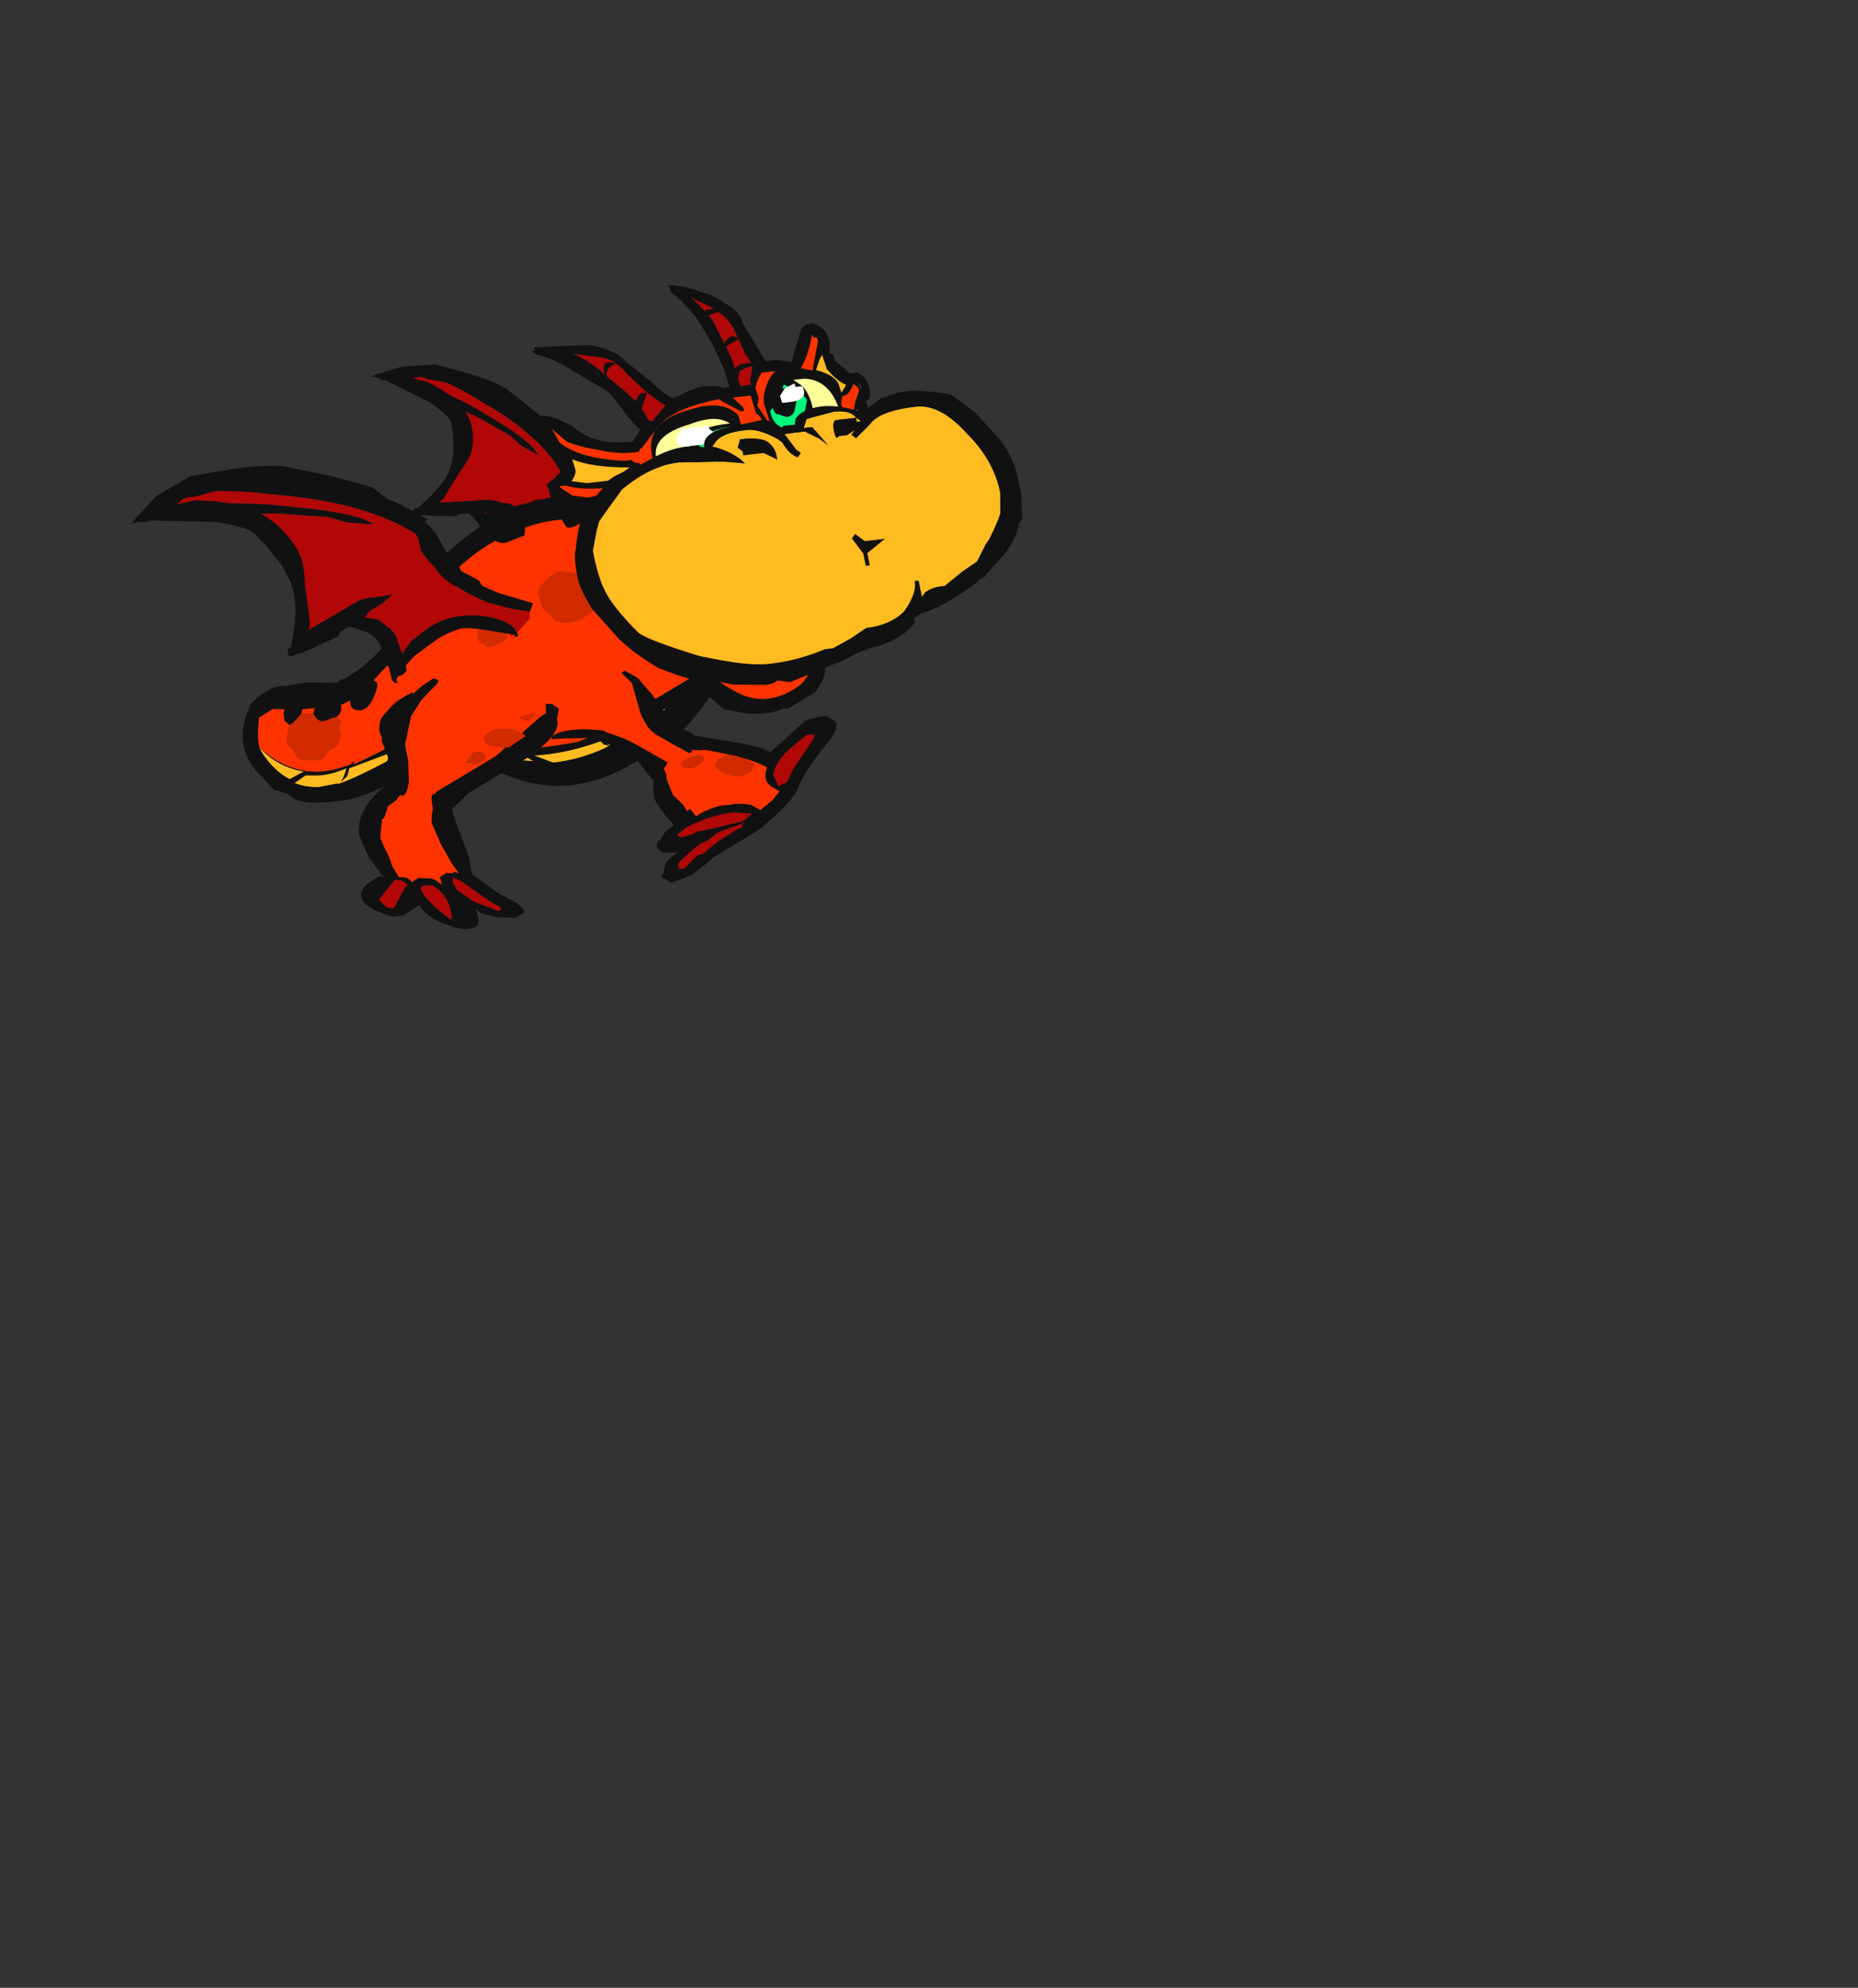 <?xml version="1.0" encoding="UTF-8" standalone="no"?>
<svg xmlns:ffdec="https://www.free-decompiler.com/flash" xmlns:xlink="http://www.w3.org/1999/xlink" ffdec:objectType="frame" height="195.15px" width="182.4px" xmlns="http://www.w3.org/2000/svg">
  <rect width="100%" height="100%" fill="#333333" stroke="none"/>
  <g transform="matrix(1.0, 0.0, 0.0, 1.0, 74.3, 68.7)">
    <use ffdec:characterId="910" ffdec:characterName="a_DragonTail6" height="26.95" transform="matrix(0.291, -1.083, 0.835, 0.012, -52.315, 9.975)" width="19.6" xlink:href="#sprite0"/>
    <use ffdec:characterId="908" ffdec:characterName="a_DragonLegL3" height="22.05" transform="matrix(0.943, -0.568, 0.488, 0.598, -15.254, -7.769)" width="16.45" xlink:href="#sprite1"/>
    <use ffdec:characterId="906" ffdec:characterName="a_DragonWing5" height="36.4" transform="matrix(0.856, -0.049, -0.085, 0.592, -37.807, -32.544)" width="30.45" xlink:href="#sprite2"/>
    <use ffdec:characterId="904" ffdec:characterName="a_DragonBody3" height="25.55" transform="matrix(0.938, -0.61, 0.618, 0.95, -39.758, -9.85)" width="27.65" xlink:href="#sprite3"/>
    <use ffdec:characterId="902" ffdec:characterName="a_DragonNeck" height="15.4" transform="matrix(0.561, -0.405, 0.76, 1.146, -15.181, -14.054)" width="38.15" xlink:href="#sprite4"/>
    <use ffdec:characterId="922" ffdec:characterName="a_DragonHead2" height="27.3" transform="matrix(0.994, -0.112, 0.304, 0.985, -26.047, -38.768)" width="33.6" xlink:href="#sprite5"/>
    <use ffdec:characterId="920" ffdec:characterName="a_DragonMouth" height="23.45" transform="matrix(1.138, -0.129, 0.234, 1.136, -20.546, -26.294)" width="38.85" xlink:href="#sprite6"/>
    <use ffdec:characterId="900" ffdec:characterName="a_DragonLegR3" height="30.8" transform="matrix(0.86, -0.703, 0.63, 0.353, -26.466, 7.827)" width="21.0" xlink:href="#sprite7"/>
    <use ffdec:characterId="898" ffdec:characterName="a_DragonLegR4" height="22.4" transform="matrix(0.589, -0.399, 1.218, 0.47, -55.251, 13.811)" width="43.05" xlink:href="#sprite8"/>
    <use ffdec:characterId="906" ffdec:characterName="a_DragonWing5" height="36.4" transform="matrix(0.863, -0.506, 0.405, 0.711, -62, -18.214)" width="30.45" xlink:href="#sprite2"/>
  </g>
  <defs>
    <g id="sprite0" transform="matrix(1.0, 0.0, 0.0, 1.0, 9.45, 12.6)">
      <use ffdec:characterId="909" height="3.85" transform="matrix(7.0, 0.0, 0.0, 7.0, -9.45, -12.6)" width="2.8" xlink:href="#shape0"/>
    </g>
    <g id="shape0" transform="matrix(1.0, 0.0, 0.0, 1.0, 1.35, 1.8)">
      <path d="M0.15 1.8 L-0.55 1.4 -1.0 0.8 -1.3 -0.3 Q-1.3 -1.15 -0.55 -1.7 L-0.1 -1.6 0.1 -0.4 Q0.35 0.3 1.3 0.7 L1.3 0.75 1.15 0.75 Q0.7 0.6 0.35 0.25 -0.05 -0.05 -0.1 -0.35 L-0.15 -0.95 -0.15 -1.4 -0.3 -1.65 -0.65 -1.45 Q-0.95 -0.9 -0.95 -0.4 -0.95 -0.15 -0.85 0.15 L-0.8 0.2 -0.85 0.2 Q-0.75 0.45 -0.6 0.75 -0.15 1.45 0.65 1.85 L0.65 1.9 0.5 1.9 Q0.35 1.85 0.15 1.7 L-0.2 1.35 -0.25 1.4 -0.3 1.4 Q-0.15 1.55 0.0 1.65 L0.1 1.7 0.25 1.8 0.15 1.8 M-0.65 -1.45 L-0.7 -1.4 Q-0.95 -1.1 -1.05 -0.8 L-0.95 -0.6 Q-0.9 -1.05 -0.65 -1.45 M-1.1 0.0 L-1.1 0.05 Q-1.05 0.1 -0.9 0.1 -1.0 -0.15 -1.0 -0.4 L-1.0 -0.55 -1.1 -0.7 Q-1.15 -0.5 -1.15 -0.3 L-1.1 0.0 M-0.7 0.8 L-0.8 0.8 -0.7 0.95 -0.7 1.0 -0.65 1.1 -0.45 1.3 -0.3 1.3 -0.25 1.35 -0.25 1.3 -0.5 1.0 -0.65 0.8 -0.7 0.8 M-0.7 0.75 L-0.9 0.15 -1.0 0.15 -1.1 0.05 Q-1.0 0.35 -0.8 0.75 L-0.7 0.75" fill="#111111" fill-rule="evenodd" stroke="none"/>
      <path d="M0.65 1.9 L0.65 1.85 Q-0.15 1.45 -0.6 0.75 -0.75 0.45 -0.85 0.2 L-0.8 0.2 -0.85 0.15 Q-0.95 -0.15 -0.95 -0.4 -0.95 -0.9 -0.65 -1.45 L-0.3 -1.65 -0.15 -1.4 -0.15 -0.95 -0.1 -0.35 Q-0.05 -0.05 0.35 0.25 0.7 0.6 1.15 0.75 L1.3 0.75 1.35 0.8 1.35 1.05 Q1.35 1.7 0.8 1.85 L0.75 1.85 0.7 1.9 0.65 1.9 M0.5 0.8 L0.2 0.85 0.3 1.05 Q0.35 1.15 0.5 1.15 0.7 1.15 0.7 1.05 0.7 0.9 0.5 0.8 M-0.6 -1.0 L-0.65 -0.9 -0.7 -0.85 Q-0.8 -0.75 -0.8 -0.65 L-0.8 -0.45 Q-0.8 -0.3 -0.7 -0.3 L-0.6 -0.15 -0.45 -0.15 -0.4 -0.2 -0.3 -0.2 Q-0.2 -0.3 -0.2 -0.75 L-0.2 -0.9 Q-0.2 -1.0 -0.3 -1.05 -0.5 -1.05 -0.6 -1.0 M-0.1 0.55 L-0.2 0.55 Q-0.25 0.6 -0.25 0.65 L-0.1 0.8 0.0 0.75 0.0 0.7 Q0.0 0.6 -0.05 0.6 L-0.1 0.55" fill="#ff3300" fill-rule="evenodd" stroke="none"/>
      <path d="M0.15 1.8 L0.25 1.8 0.1 1.7 0.0 1.65 Q-0.15 1.55 -0.3 1.4 L-0.25 1.4 -0.2 1.35 0.15 1.7 Q0.35 1.85 0.5 1.9 L0.15 1.8 M-0.65 -1.45 Q-0.9 -1.05 -0.95 -0.6 L-1.05 -0.8 Q-0.95 -1.1 -0.7 -1.4 L-0.65 -1.45 M-0.7 0.75 L-0.8 0.75 Q-1.0 0.35 -1.1 0.05 L-1.0 0.15 -0.9 0.15 -0.7 0.75 M-0.7 0.8 L-0.65 0.8 -0.5 1.0 -0.25 1.3 -0.25 1.35 -0.3 1.3 -0.45 1.3 -0.65 1.1 -0.7 1.0 -0.7 0.95 -0.8 0.8 -0.7 0.8 M-1.1 0.0 L-1.15 -0.3 Q-1.15 -0.5 -1.1 -0.7 L-1.0 -0.55 -1.0 -0.4 Q-1.0 -0.15 -0.9 0.1 -1.05 0.1 -1.1 0.05 L-1.1 0.0" fill="#febc21" fill-rule="evenodd" stroke="none"/>
      <path d="M0.5 0.8 Q0.7 0.9 0.7 1.05 0.7 1.15 0.5 1.15 0.35 1.15 0.3 1.05 L0.2 0.85 0.5 0.8 M-0.6 -1.0 Q-0.5 -1.05 -0.3 -1.05 -0.2 -1.0 -0.2 -0.9 L-0.2 -0.75 Q-0.2 -0.3 -0.3 -0.2 L-0.4 -0.2 -0.45 -0.15 -0.6 -0.15 -0.7 -0.3 Q-0.8 -0.3 -0.8 -0.45 L-0.8 -0.65 Q-0.8 -0.75 -0.7 -0.85 L-0.65 -0.9 -0.6 -1.0 M-0.1 0.55 L-0.05 0.6 Q0.0 0.6 0.0 0.7 L0.0 0.75 -0.1 0.8 -0.25 0.65 Q-0.25 0.6 -0.2 0.55 L-0.1 0.55" fill="#d22b00" fill-rule="evenodd" stroke="none"/>
      <path d="M0.15 -1.3 L0.2 -0.95 0.2 -0.45 Q0.25 -0.4 0.25 -0.35 0.4 -0.05 0.65 0.15 L0.8 0.3 1.05 0.45 1.15 0.55 Q1.25 0.55 1.25 0.6 L1.45 0.75 Q1.4 0.85 1.3 0.85 L1.25 0.85 1.25 0.9 Q1.25 1.0 1.15 1.0 1.0 1.0 0.9 0.95 0.85 0.9 0.85 0.85 L0.85 0.75 0.9 0.7 0.75 0.55 Q0.7 0.65 0.65 0.7 L0.55 0.7 Q0.3 0.7 0.3 0.55 0.3 0.4 0.5 0.3 L0.25 0.0 0.25 0.05 Q0.25 0.25 0.15 0.25 -0.15 0.25 -0.15 0.05 -0.15 -0.15 0.05 -0.15 L0.1 -0.15 Q0.05 -0.2 0.05 -0.35 L0.0 -0.35 Q-0.1 -0.25 -0.15 -0.25 -0.25 -0.25 -0.25 -0.35 L-0.3 -0.5 Q-0.3 -0.6 -0.2 -0.7 L-0.1 -0.7 0.0 -0.6 -0.05 -0.95 -0.15 -0.9 -0.2 -0.9 Q-0.35 -1.0 -0.35 -1.05 L-0.3 -1.15 -0.2 -1.2 -0.1 -1.2 -0.15 -1.55 -0.2 -1.6 Q-0.5 -1.55 -0.65 -1.45 -0.9 -1.2 -1.0 -1.0 L-1.1 -0.8 -1.1 -0.75 Q-1.15 -0.6 -1.15 -0.3 -1.15 0.05 -1.1 0.25 -1.05 0.55 -0.85 0.8 L-0.75 0.9 Q-0.7 1.05 -0.55 1.2 L-0.5 1.3 Q-0.3 1.5 -0.25 1.55 L0.0 1.65 0.1 1.75 0.25 1.8 0.35 1.75 Q0.5 1.8 0.55 1.85 L0.7 1.85 0.7 1.9 Q0.7 2.0 0.6 2.05 L0.2 2.0 0.15 2.0 0.1 1.95 0.0 2.0 Q-0.5 1.95 -1.1 0.85 -1.2 0.7 -1.3 0.3 -1.35 -0.05 -1.35 -0.3 -1.35 -0.5 -1.3 -0.65 L-1.25 -0.75 -1.2 -0.95 -1.2 -1.0 -0.95 -1.4 Q-0.6 -1.9 -0.15 -1.8 L-0.1 -1.8 0.0 -1.7 Q0.15 -1.5 0.15 -1.35 L0.15 -1.3" fill="#111111" fill-rule="evenodd" stroke="none"/>
    </g>
    <g id="sprite1" transform="matrix(1.0, 0.0, 0.0, 1.0, 7.7, 10.85)">
      <use ffdec:characterId="907" height="3.15" transform="matrix(7.0, 0.0, 0.0, 7.0, -7.7, -10.85)" width="2.35" xlink:href="#shape1"/>
    </g>
    <g id="shape1" transform="matrix(1.0, 0.0, 0.0, 1.0, 1.1, 1.55)">
      <path d="M-0.45 -1.4 L-0.3 -0.4 0.4 0.3 0.8 0.35 0.75 0.75 0.95 0.65 1.05 0.8 0.8 1.1 0.25 1.5 Q-0.25 1.5 -0.45 1.05 L-0.55 0.0 -1.0 -0.95 -1.05 -1.05 -0.5 -0.1 Q-0.45 0.5 -0.35 0.8 -0.2 1.35 0.25 1.35 0.4 1.35 0.45 1.3 L0.55 1.25 0.55 1.2 0.6 1.1 Q0.6 0.7 0.15 0.2 L-0.3 -0.3 -0.35 -0.3 -0.35 -0.35 -0.4 -0.4 Q-0.5 -0.6 -0.5 -0.85 L-0.5 -1.5 -0.45 -1.5 -0.45 -1.4 M0.85 0.75 Q0.8 0.8 0.75 0.85 L0.7 0.9 0.7 1.05 0.9 0.85 0.9 0.8 0.85 0.75 M0.55 0.5 L0.6 0.6 Q0.65 0.55 0.7 0.5 L0.75 0.45 Q0.6 0.45 0.55 0.5" fill="#111111" fill-rule="evenodd" stroke="none"/>
      <path d="M-0.45 -1.4 L-0.45 -1.5 -0.5 -1.5 -0.5 -0.85 Q-0.5 -0.6 -0.4 -0.4 L-0.35 -0.35 -0.35 -0.3 -0.3 -0.3 0.15 0.2 Q0.6 0.7 0.6 1.1 L0.55 1.2 0.55 1.25 0.45 1.3 Q0.4 1.35 0.25 1.35 -0.2 1.35 -0.35 0.8 -0.45 0.5 -0.5 -0.1 L-1.05 -1.05 -1.0 -0.95 -1.05 -1.05 Q-0.45 -1.85 -0.45 -1.4 M0.05 0.2 L0.05 0.3 Q0.05 0.35 0.15 0.45 L0.3 0.65 0.35 0.6 Q0.4 0.5 0.25 0.35 0.15 0.2 0.05 0.2" fill="#ff3300" fill-rule="evenodd" stroke="none"/>
      <path d="M0.85 0.75 L0.9 0.8 0.9 0.85 0.7 1.05 0.7 0.9 0.75 0.85 Q0.8 0.8 0.85 0.75 M0.55 0.5 Q0.6 0.45 0.75 0.45 L0.7 0.5 Q0.65 0.55 0.6 0.6 L0.55 0.5" fill="#b10707" fill-rule="evenodd" stroke="none"/>
      <path d="M0.05 0.2 Q0.15 0.2 0.25 0.35 0.4 0.5 0.35 0.6 L0.3 0.65 0.15 0.45 Q0.05 0.35 0.05 0.3 L0.05 0.2" fill="#d22b00" fill-rule="evenodd" stroke="none"/>
      <path d="M-0.45 -1.55 Q-0.35 -1.55 -0.3 -1.35 L-0.25 -1.05 -0.2 -0.45 -0.2 -0.4 Q0.0 -0.35 0.3 -0.05 0.45 0.15 0.5 0.3 L0.6 0.25 0.9 0.25 Q1.0 0.3 1.0 0.4 L0.95 0.55 1.1 0.55 Q1.25 0.65 1.25 0.75 1.25 0.85 0.75 1.3 0.7 1.45 0.45 1.6 L0.05 1.6 0.0 1.55 Q-0.15 1.55 -0.4 1.3 L-0.6 1.0 Q-0.65 0.7 -0.65 0.4 L-0.65 0.1 -0.7 -0.1 -0.7 -0.15 -0.8 -0.45 -0.95 -0.75 Q-1.1 -0.95 -1.1 -1.1 -0.9 -1.15 -0.65 -0.65 -0.45 -0.25 -0.45 0.0 L-0.45 0.05 -0.5 0.1 -0.45 0.2 -0.45 0.7 Q-0.45 0.95 -0.25 1.15 L0.0 1.4 0.4 1.4 Q0.55 1.2 0.65 1.15 0.75 1.0 1.05 0.75 L0.75 0.75 0.65 0.8 0.6 0.8 Q0.55 0.75 0.55 0.7 0.55 0.65 0.6 0.55 L0.75 0.45 0.5 0.45 0.45 0.5 0.3 0.3 0.1 0.05 -0.2 -0.25 -0.25 -0.25 -0.3 -0.3 -0.4 -0.35 -0.4 -0.9 Q-0.4 -1.2 -0.45 -1.55" fill="#111111" fill-rule="evenodd" stroke="none"/>
    </g>
    <g id="sprite2" transform="matrix(1.0, 0.0, 0.0, 1.0, 0.7, 8.75)">
      <use ffdec:characterId="905" height="5.2" transform="matrix(7.0, 0.0, 0.0, 7.0, -0.7, -8.75)" width="4.35" xlink:href="#shape2"/>
    </g>
    <g id="shape2" transform="matrix(1.0, 0.0, 0.0, 1.0, 0.1, 1.25)">
      <path d="M3.75 3.85 L3.45 3.55 Q3.15 3.25 2.85 3.25 2.3 3.25 2.2 3.45 L2.15 2.9 2.0 2.5 Q1.9 2.3 1.65 2.25 L1.1 2.15 1.25 1.75 Q1.55 1.3 1.55 0.75 L1.55 0.5 1.2 -0.15 0.25 -1.05 0.7 -1.1 1.65 -0.65 2.25 -0.1 3.35 1.3 3.55 2.6 Q3.55 2.7 3.9 3.15 L4.25 3.6 4.15 3.7 3.95 3.5 3.7 3.2 Q3.4 2.7 3.4 2.55 3.25 2.1 3.25 1.85 L3.3 1.65 3.3 1.55 3.25 1.45 Q2.85 0.6 1.85 -0.25 1.2 -0.85 0.8 -1.0 L0.6 -0.95 0.75 -0.8 Q1.35 -0.5 2.0 0.1 2.75 0.75 2.85 1.05 L2.55 0.8 2.35 0.55 1.75 0.05 1.3 -0.25 1.7 0.75 1.3 2.05 2.15 2.05 2.3 2.1 2.55 2.25 1.95 2.25 2.2 2.5 Q2.35 2.7 2.35 2.85 L2.3 3.15 2.25 3.25 2.5 3.1 2.85 3.05 Q3.25 3.05 3.6 3.4 3.8 3.6 3.85 3.8 L3.85 3.9 3.85 3.95 3.8 3.95 3.8 3.9 3.75 3.85" fill="#111111" fill-rule="evenodd" stroke="none"/>
      <path d="M4.15 3.7 L4.1 3.8 3.85 3.9 3.85 3.8 Q3.8 3.6 3.6 3.4 3.25 3.05 2.85 3.05 L2.5 3.1 2.25 3.25 2.3 3.15 2.35 2.85 Q2.35 2.7 2.2 2.5 L1.95 2.25 2.55 2.25 2.3 2.1 2.15 2.05 1.3 2.05 1.7 0.75 1.3 -0.25 1.75 0.05 2.35 0.55 2.55 0.8 2.85 1.05 Q2.75 0.75 2.0 0.1 1.35 -0.5 0.75 -0.8 L0.6 -0.95 0.8 -1.0 Q1.2 -0.85 1.85 -0.25 2.85 0.6 3.25 1.45 L3.3 1.55 3.3 1.65 3.25 1.85 Q3.25 2.1 3.4 2.55 3.4 2.7 3.7 3.2 L3.95 3.5 4.15 3.7 M3.8 3.9 L3.75 3.9 3.75 3.85 3.8 3.9" fill="#b10707" fill-rule="evenodd" stroke="none"/>
      <path d="M0.8 -1.25 L0.95 -1.25 1.5 -1.0 Q1.9 -0.8 2.15 -0.6 L2.7 0.0 3.1 0.5 3.2 0.8 3.3 0.95 Q3.4 1.15 3.55 1.45 L3.5 1.45 3.55 1.7 3.55 2.15 Q3.55 2.45 3.65 2.6 L3.75 2.8 3.75 2.9 3.9 3.15 3.85 3.2 3.7 2.95 Q3.35 2.75 3.3 2.25 L3.35 2.05 Q3.35 1.95 3.3 1.85 L3.35 1.55 3.25 1.4 3.2 1.15 3.15 1.1 2.8 0.7 Q2.3 0.0 2.1 -0.15 L1.75 -0.5 1.3 -0.75 1.05 -0.85 Q0.85 -0.9 0.8 -0.95 L0.5 -1.05 0.5 -1.0 0.6 -0.95 0.85 -0.85 1.1 -0.65 1.3 -0.45 Q1.75 0.05 1.75 0.8 1.75 1.0 1.6 1.35 L1.4 1.95 1.3 2.1 1.45 2.1 1.55 2.15 1.9 2.15 Q2.0 2.1 2.05 2.1 L2.25 2.15 2.35 2.15 2.6 2.25 2.4 2.3 2.2 2.3 2.1 2.35 2.25 2.5 2.3 2.65 2.35 2.9 2.3 3.25 2.35 3.25 2.6 3.1 Q2.9 3.1 3.2 3.2 3.45 3.3 3.6 3.45 L3.6 3.5 Q3.6 3.55 3.55 3.55 L3.5 3.55 Q3.45 3.45 3.35 3.4 3.1 3.3 2.85 3.3 L2.45 3.35 Q2.15 3.45 2.05 3.55 L2.05 3.6 Q2.0 3.6 2.0 3.5 L2.05 3.3 2.05 3.2 2.1 2.9 Q2.1 2.7 2.0 2.55 L1.85 2.35 1.7 2.35 1.65 2.4 Q1.1 2.35 1.0 2.3 L0.95 2.3 0.9 2.25 0.95 2.15 1.0 2.15 1.1 2.0 Q1.45 1.5 1.45 1.05 L1.45 0.85 1.4 0.45 1.35 0.2 Q1.35 0.05 0.95 -0.35 L0.15 -0.95 0.1 -0.95 Q0.0 -1.05 -0.1 -1.05 L0.0 -1.1 0.4 -1.25 0.8 -1.25" fill="#111111" fill-rule="evenodd" stroke="none"/>
    </g>
    <g id="sprite3" transform="matrix(1.0, 0.0, 0.0, 1.0, 14.35, 1.05)">
      <use ffdec:characterId="903" height="3.65" transform="matrix(7.0, 0.0, 0.0, 7.0, -14.35, -1.05)" width="3.95" xlink:href="#shape3"/>
    </g>
    <g id="shape3" transform="matrix(1.0, 0.0, 0.0, 1.0, 2.05, 0.15)">
      <path d="M-1.6 0.55 L-1.75 0.6 Q-1.75 0.65 -1.75 0.55 L-1.35 0.25 -1.25 0.2 Q-1.15 0.15 -0.9 0.1 -0.1 -0.1 0.35 0.1 0.6 0.15 0.85 0.3 1.25 0.5 1.45 0.85 1.55 1.0 1.75 1.45 L1.8 1.85 1.65 1.75 1.6 1.7 1.55 1.5 Q1.4 1.15 1.3 1.0 0.8 0.2 -0.4 0.2 L-0.95 0.25 -1.15 0.35 -1.2 0.35 -1.4 0.4 -1.6 0.55 M1.65 2.75 L0.85 3.2 -0.05 3.3 -0.7 3.2 -1.55 2.7 -1.9 1.95 -1.85 2.0 -1.7 2.1 -1.65 2.2 -1.55 2.3 Q-1.4 2.5 -1.2 2.6 -0.9 2.75 -0.65 2.85 L-0.4 2.9 -0.4 2.85 -0.35 2.9 1.0 2.95 1.1 2.9 1.4 2.8 1.65 2.75 M0.3 3.05 L0.05 3.05 -0.2 3.0 -0.35 3.0 -0.35 3.1 -0.25 3.1 0.1 3.15 0.5 3.1 0.3 3.05 M-1.05 2.9 Q-0.75 3.05 -0.4 3.1 L-0.35 3.1 -0.4 3.05 -0.4 3.0 Q-0.85 2.9 -1.2 2.7 L-1.05 2.9 M-1.3 2.65 L-1.5 2.5 -1.45 2.6 -1.25 2.75 -1.3 2.65" fill="#111111" fill-rule="evenodd" stroke="none"/>
      <path d="M-1.6 0.55 L-1.4 0.4 -1.2 0.35 -1.15 0.35 -0.95 0.25 -0.4 0.2 Q0.8 0.2 1.3 1.0 1.4 1.15 1.55 1.5 L1.6 1.7 1.65 1.75 1.8 1.85 1.8 2.15 1.75 2.55 1.65 2.75 1.4 2.8 1.1 2.9 1.0 2.95 -0.35 2.9 -0.4 2.85 -0.4 2.9 -0.65 2.85 Q-0.9 2.75 -1.2 2.6 -1.4 2.5 -1.55 2.3 L-1.65 2.2 -1.7 2.1 -1.85 2.0 -1.9 1.95 -1.95 1.85 -2.05 1.45 Q-2.05 1.05 -1.9 0.85 L-1.8 0.75 Q-1.75 0.65 -1.6 0.55 M0.55 1.15 Q0.45 1.05 0.3 0.95 0.0 0.95 -0.05 1.05 L-0.1 1.2 -0.05 1.45 Q0.05 1.6 0.3 1.6 0.45 1.6 0.55 1.55 0.65 1.5 0.65 1.4 0.65 1.3 0.55 1.15 M-1.0 1.15 L-0.95 1.25 Q-0.9 1.3 -0.7 1.3 -0.65 1.3 -0.65 1.15 L-0.65 1.05 -0.7 1.0 -0.9 1.0 Q-1.0 1.05 -1.0 1.15" fill="#ff3300" fill-rule="evenodd" stroke="none"/>
      <path d="M0.55 1.15 Q0.65 1.3 0.65 1.4 0.65 1.5 0.55 1.55 0.45 1.6 0.3 1.6 0.05 1.6 -0.05 1.45 L-0.1 1.2 -0.05 1.05 Q0.0 0.95 0.3 0.95 0.45 1.05 0.55 1.15 M-1.0 1.15 Q-1.0 1.05 -0.9 1.0 L-0.7 1.0 -0.65 1.05 -0.65 1.15 Q-0.65 1.3 -0.7 1.3 -0.9 1.3 -0.95 1.25 L-1.0 1.15" fill="#d22b00" fill-rule="evenodd" stroke="none"/>
      <path d="M0.3 3.05 L0.5 3.1 0.1 3.15 -0.25 3.1 -0.35 3.1 -0.35 3.0 -0.2 3.0 0.05 3.05 0.3 3.05 M-1.3 2.65 L-1.25 2.75 -1.45 2.6 -1.5 2.5 -1.3 2.65 M-1.05 2.9 L-1.2 2.7 Q-0.85 2.9 -0.4 3.0 L-0.4 3.05 -0.35 3.1 -0.4 3.1 Q-0.75 3.05 -1.05 2.9" fill="#febc21" fill-rule="evenodd" stroke="none"/>
      <path d="M1.5 1.45 L1.45 1.25 Q1.4 1.2 1.35 1.05 1.2 0.75 1.0 0.6 L0.65 0.35 0.5 0.3 Q0.2 0.2 -0.2 0.2 -0.65 0.2 -1.0 0.3 L-1.35 0.45 -1.35 0.4 -1.5 0.5 -1.8 0.65 Q-1.8 0.55 -1.6 0.45 L-1.45 0.35 -1.05 0.1 Q-0.75 -0.05 0.2 -0.05 L0.5 0.05 0.55 0.05 0.65 0.1 Q0.8 0.15 0.95 0.25 1.15 0.3 1.4 0.55 1.7 0.9 1.75 1.2 L1.8 1.4 1.8 1.45 1.9 1.65 1.85 1.7 1.85 1.75 1.9 2.0 1.9 2.25 1.85 2.3 1.8 2.3 1.7 1.95 1.65 1.8 1.6 1.7 1.5 1.45 M0.25 3.5 L-0.1 3.45 Q-1.1 3.45 -1.6 2.75 -1.95 2.3 -1.95 1.9 L-1.95 1.85 -1.9 1.85 Q-1.75 2.25 -1.5 2.55 -0.95 3.2 0.0 3.2 L-0.05 3.3 0.0 3.3 1.0 3.05 1.35 2.85 Q1.55 2.75 1.65 2.75 L1.7 2.75 1.7 2.8 1.65 2.9 1.55 3.0 1.2 3.2 Q0.8 3.4 0.45 3.45 L0.25 3.5" fill="#111111" fill-rule="evenodd" stroke="none"/>
      <path d="M0.15 -0.15 Q0.3 -0.1 0.3 0.05 L0.3 0.15 Q0.3 0.25 0.2 0.35 L-0.05 0.3 Q-0.15 0.25 -0.15 0.15 -0.15 -0.2 0.05 -0.15 L0.15 -0.15 M1.7 1.1 L1.55 1.25 1.4 1.25 Q1.25 1.25 1.2 1.1 L1.2 0.95 Q1.2 0.8 1.4 0.8 L1.45 0.8 1.65 0.75 Q1.75 0.85 1.75 0.9 L1.7 1.1 M1.1 0.45 L1.05 0.5 Q0.95 0.6 0.85 0.6 0.75 0.6 0.7 0.55 L0.7 0.3 Q0.7 0.2 0.8 0.15 0.85 0.1 0.9 0.05 L1.05 0.05 Q1.15 0.1 1.15 0.25 L1.15 0.35 1.1 0.45 M-1.05 0.45 Q-1.15 0.45 -1.2 0.2 L-1.15 0.15 -1.2 0.15 Q-1.2 0.05 -1.1 0.05 -1.0 -0.05 -0.9 0.0 -0.75 0.05 -0.75 0.1 L-0.7 0.25 Q-0.7 0.3 -0.8 0.35 L-0.9 0.4 -0.95 0.45 -1.05 0.45" fill="#111111" fill-rule="evenodd" stroke="none"/>
    </g>
    <g id="sprite4" transform="matrix(1.0, 0.0, 0.0, 1.0, 18.55, 7.0)">
      <use ffdec:characterId="901" height="2.2" transform="matrix(7.0, 0.0, 0.0, 7.0, -18.55, -7.0)" width="5.45" xlink:href="#shape4"/>
    </g>
    <g id="shape4" transform="matrix(1.0, 0.0, 0.0, 1.0, 2.65, 1.0)">
      <path d="M2.5 -0.1 L2.5 0.0 Q2.4 0.25 1.0 0.25 -0.65 0.25 -1.3 -0.3 -1.5 -0.5 -1.65 -0.75 L-1.75 -0.95 -1.8 -1.0 Q-1.7 -1.0 -1.6 -0.9 L-1.5 -0.75 -1.15 -0.4 Q-1.0 -0.25 -0.55 -0.1 0.1 0.1 0.95 0.1 L2.05 0.0 Q2.2 -0.05 2.4 -0.15 L2.45 -0.1 2.5 -0.1 M-2.5 0.4 L-2.45 0.4 -1.65 0.3 -0.95 0.35 -0.7 0.4 -0.65 0.4 Q1.05 0.45 1.85 0.6 2.25 0.7 2.4 0.85 L2.5 0.95 2.5 1.0 0.95 0.7 -2.15 0.55 -2.45 0.55 -2.2 0.45 -2.25 0.4 -2.5 0.45 Q-2.55 0.45 -2.55 0.5 -2.6 0.5 -2.65 0.45 L-2.55 0.4 -2.5 0.4 M-1.1 0.4 L-1.5 0.35 -1.65 0.35 -1.65 0.4 -1.1 0.4 M-1.75 0.35 L-2.05 0.35 -2.2 0.4 -2.15 0.45 -1.75 0.45 -1.75 0.35" fill="#111111" fill-rule="evenodd" stroke="none"/>
      <path d="M-1.75 -0.95 L-1.65 -0.75 Q-1.5 -0.5 -1.3 -0.3 -0.65 0.25 1.0 0.25 2.4 0.25 2.5 0.0 L2.5 -0.1 Q2.6 -0.15 2.7 0.05 2.8 0.2 2.8 0.35 L2.7 0.7 Q2.6 1.0 2.5 1.0 L2.5 0.95 2.4 0.85 Q2.25 0.7 1.85 0.6 1.05 0.45 -0.65 0.4 L-0.7 0.4 -0.95 0.35 -1.65 0.3 -2.45 0.4 -2.5 0.4 -2.5 0.25 Q-2.5 -0.1 -2.35 -0.4 -2.2 -0.7 -1.85 -0.95 L-1.75 -0.95" fill="#ff3300" fill-rule="evenodd" stroke="none"/>
      <path d="M-1.75 0.35 L-1.75 0.45 -2.15 0.45 -2.2 0.4 -2.05 0.35 -1.75 0.35 M-1.1 0.4 L-1.65 0.4 -1.65 0.35 -1.5 0.35 -1.1 0.4 M-2.5 0.45 L-2.25 0.4 -2.2 0.45 -2.45 0.55 -2.5 0.45" fill="#febc21" fill-rule="evenodd" stroke="none"/>
      <path d="M2.6 -0.15 L2.65 -0.05 Q2.65 0.05 2.35 0.15 L1.8 0.25 0.45 0.25 -0.55 0.0 Q-1.05 -0.15 -1.2 -0.25 L-1.45 -0.6 Q-1.7 -0.95 -1.7 -1.0 -1.45 -0.9 -1.35 -0.75 L-1.2 -0.5 Q-0.95 -0.2 0.5 0.0 L1.75 0.0 2.55 -0.15 2.6 -0.15 M1.6 0.9 Q0.35 0.65 -0.55 0.65 L-2.3 0.65 -2.3 0.6 Q-2.3 0.55 -2.2 0.5 L-0.55 0.5 Q2.3 0.65 2.8 1.1 L2.8 1.15 2.7 1.2 1.6 0.9" fill="#111111" fill-rule="evenodd" stroke="none"/>
      <path d="M0.55 -0.2 Q0.6 -0.15 0.6 -0.05 0.6 0.05 0.55 0.1 L0.4 0.1 Q0.3 0.1 0.3 0.05 L0.25 -0.05 Q0.25 -0.1 0.4 -0.2 L0.55 -0.2 M-1.6 -0.55 L-1.6 -0.8 Q-1.5 -0.85 -1.3 -0.85 -1.15 -0.75 -1.15 -0.7 -1.15 -0.6 -1.2 -0.55 L-1.3 -0.5 Q-1.4 -0.4 -1.45 -0.4 -1.5 -0.4 -1.55 -0.45 L-1.6 -0.55 M-0.8 -0.15 Q-0.75 -0.3 -0.6 -0.35 -0.45 -0.4 -0.4 -0.2 -0.35 -0.15 -0.35 0.0 L-0.35 0.05 -0.45 0.1 -0.6 0.1 Q-0.75 0.1 -0.75 0.0 L-0.8 -0.1 -0.8 -0.15" fill="#111111" fill-rule="evenodd" stroke="none"/>
    </g>
    <g id="sprite5" transform="matrix(1.0, 0.0, 0.0, 1.0, 17.15, 13.65)">
      <use ffdec:characterId="921" height="3.9" transform="matrix(7.0, 0.0, 0.0, 7.0, -17.15, -13.65)" width="4.8" xlink:href="#shape5"/>
    </g>
    <g id="shape5" transform="matrix(1.0, 0.0, 0.0, 1.0, 2.45, 1.95)">
      <path d="M0.05 -1.9 L0.05 -1.95 Q0.6 -1.85 0.85 -1.4 L1.0 -0.7 1.4 -0.65 1.75 -1.15 1.85 -1.15 2.0 -0.6 2.15 -0.4 2.2 -0.4 2.25 -0.05 2.2 -0.05 2.25 0.5 2.3 0.5 2.35 0.55 2.35 0.85 2.3 1.05 Q2.2 1.3 2.1 1.4 1.9 1.5 1.4 1.75 0.9 1.95 0.65 1.95 L0.1 1.9 Q-0.45 1.75 -0.7 1.65 -0.95 1.55 -1.05 1.35 L-1.75 1.55 -1.95 1.55 -1.95 1.2 -2.4 0.65 -2.2 0.55 -2.15 0.45 -2.1 0.3 -2.2 -0.25 -1.8 0.0 Q-1.5 0.2 -1.0 0.15 L-0.85 0.0 -1.15 -0.6 -1.95 -1.2 -2.05 -1.25 -2.05 -1.3 -1.3 -1.25 Q-0.95 -1.15 -0.85 -0.95 L-0.6 -0.65 Q-0.45 -0.4 -0.3 -0.35 L0.55 -0.45 0.4 -1.1 Q0.3 -1.55 0.05 -1.85 L0.05 -1.9 M0.75 -1.25 Q0.7 -1.5 0.35 -1.7 L0.3 -1.75 Q0.4 -1.6 0.5 -1.4 L0.6 -0.85 0.6 -0.45 0.75 -0.45 0.75 -0.5 0.85 -0.7 Q0.85 -0.75 0.8 -0.9 L0.75 -1.25 M0.7 -0.25 L0.7 -0.3 0.45 -0.3 0.55 -0.15 0.55 -0.1 0.5 -0.1 Q0.3 -0.25 0.25 -0.3 -0.35 -0.25 -0.65 -0.05 L-1.0 0.25 -1.1 0.3 Q-1.65 0.25 -2.0 0.05 L-2.15 -0.15 -2.1 0.05 Q-1.9 0.3 -1.3 0.4 L-1.2 0.4 -1.15 0.45 -1.1 0.45 -1.1 0.5 Q-1.1 0.55 -1.25 0.65 -1.45 0.75 -1.55 0.75 -2.0 0.75 -2.2 0.65 L-2.3 0.65 -2.15 0.8 -1.95 0.85 -1.35 0.8 -1.05 0.75 -1.0 0.8 -1.05 0.85 -1.05 0.95 -1.35 1.25 Q-1.6 1.4 -1.9 1.45 -1.55 1.4 -1.2 1.25 L-0.8 1.05 -0.8 1.1 Q-0.8 1.2 -1.0 1.3 L-0.85 1.5 -0.55 1.6 -0.25 1.75 Q0.0 1.85 0.15 1.85 0.95 1.85 1.6 1.5 2.2 1.2 2.25 0.75 L2.25 0.7 2.2 0.6 2.15 0.55 2.15 0.5 1.95 0.2 1.9 0.15 1.85 0.25 1.8 0.3 Q1.65 0.35 1.5 0.35 L1.1 0.35 Q0.85 0.15 0.85 0.05 L0.85 -0.15 Q0.85 -0.25 0.95 -0.4 1.05 -0.55 1.15 -0.6 L0.95 -0.6 Q0.85 -0.5 0.8 -0.4 0.8 -0.35 0.8 -0.3 L0.8 -0.25 0.75 -0.15 0.85 0.15 0.8 0.15 0.75 0.05 Q0.75 0.0 0.7 -0.05 L0.7 -0.25 M0.9 -0.05 L0.9 0.0 Q0.9 0.1 0.95 0.15 L1.0 0.2 1.05 0.2 Q1.25 0.2 1.35 0.05 L1.45 -0.15 Q1.45 -0.2 1.35 -0.3 L1.2 -0.4 1.05 -0.2 0.9 -0.05 M1.45 -0.35 Q1.5 -0.25 1.5 -0.1 1.5 0.15 1.15 0.25 L1.05 0.25 1.1 0.3 1.35 0.3 Q1.65 0.25 1.75 0.2 L1.8 0.15 1.85 0.05 Q1.85 -0.4 1.5 -0.45 L1.35 -0.45 1.45 -0.35 M1.85 -0.95 L1.85 -1.0 1.8 -1.0 1.8 -1.05 Q1.65 -0.75 1.5 -0.6 L1.65 -0.55 1.85 -0.95 M1.85 -0.75 L1.8 -0.7 1.7 -0.55 Q1.95 -0.45 1.95 -0.3 L1.95 -0.2 2.05 -0.3 Q1.95 -0.35 1.85 -0.55 L1.85 -0.75 M1.9 -0.05 L1.9 0.1 1.95 0.1 2.0 0.05 2.05 0.05 2.1 -0.05 2.2 -0.2 2.2 -0.25 2.15 -0.3 Q2.05 -0.15 1.95 -0.15 L1.9 -0.05 M2.1 0.05 L2.05 0.15 2.1 0.2 2.1 0.05 M0.55 0.2 L0.5 0.2 0.5 0.35 Q0.5 0.6 0.4 0.65 0.25 0.85 0.0 0.9 L-0.2 0.9 Q-0.7 0.9 -0.85 0.7 -0.9 0.6 -0.9 0.45 -0.9 -0.1 -0.2 -0.2 0.3 -0.3 0.45 -0.05 L0.45 0.1 0.55 0.15 0.55 0.2 M0.4 0.15 Q0.35 0.1 0.3 0.1 -0.25 0.1 -0.25 0.5 -0.25 0.6 -0.2 0.75 L-0.05 0.8 Q0.1 0.8 0.3 0.65 L0.35 0.6 Q0.45 0.45 0.45 0.35 L0.4 0.2 0.4 0.15 M0.3 0.05 Q0.15 -0.1 -0.25 0.0 -0.85 0.1 -0.85 0.45 -0.85 0.65 -0.65 0.75 L-0.6 0.8 -0.5 0.8 -0.4 0.85 -0.2 0.85 -0.3 0.7 -0.35 0.5 Q-0.35 0.25 -0.3 0.2 -0.15 0.05 0.3 0.05 M-0.8 -0.1 L-0.75 -0.1 -0.5 -0.3 Q-0.65 -0.4 -0.9 -0.8 -1.0 -1.0 -1.15 -1.05 L-1.55 -1.15 Q-1.35 -1.05 -1.15 -0.75 -0.8 -0.35 -0.8 -0.1 M-1.25 0.5 Q-1.75 0.45 -2.0 0.3 L-2.0 0.45 Q-2.0 0.5 -2.1 0.6 L-1.9 0.65 -1.6 0.65 -1.5 0.6 -1.35 0.55 -1.25 0.5 M-1.2 0.9 L-1.55 0.95 -1.95 0.95 Q-1.85 1.05 -1.85 1.2 L-1.9 1.35 Q-1.7 1.3 -1.45 1.15 -1.25 1.0 -1.2 0.9" fill="#111111" fill-rule="evenodd" stroke="none"/>
      <path d="M0.7 -0.25 L0.7 -0.05 Q0.75 0.0 0.75 0.05 L0.8 0.15 0.85 0.15 0.75 -0.15 0.8 -0.25 0.8 -0.3 Q0.8 -0.35 0.8 -0.4 0.85 -0.5 0.95 -0.6 L1.15 -0.6 Q1.05 -0.55 0.95 -0.4 0.85 -0.25 0.85 -0.15 L0.85 0.05 Q0.85 0.15 1.1 0.35 L1.5 0.35 Q1.65 0.35 1.8 0.3 L1.85 0.25 1.9 0.15 1.95 0.2 2.15 0.5 2.15 0.55 2.2 0.6 2.25 0.7 2.25 0.75 Q2.2 1.2 1.6 1.5 0.95 1.85 0.15 1.85 0.0 1.85 -0.25 1.75 L-0.55 1.6 -0.85 1.5 -1.0 1.3 Q-0.8 1.2 -0.8 1.1 L-0.8 1.05 -1.2 1.25 Q-1.55 1.4 -1.9 1.45 -1.6 1.4 -1.35 1.25 L-1.05 0.95 -1.05 0.85 -1.0 0.8 -1.05 0.75 -1.35 0.8 -1.95 0.85 -2.15 0.8 -2.3 0.65 -2.2 0.65 Q-2.0 0.75 -1.55 0.75 -1.45 0.75 -1.25 0.65 -1.1 0.55 -1.1 0.5 L-1.1 0.45 -1.15 0.45 -1.2 0.4 -1.3 0.4 Q-1.9 0.3 -2.1 0.05 L-2.15 -0.15 -2.0 0.05 Q-1.65 0.25 -1.1 0.3 L-1.0 0.25 -0.65 -0.05 Q-0.35 -0.25 0.25 -0.3 0.3 -0.25 0.5 -0.1 L0.55 -0.1 0.55 -0.15 0.45 -0.3 0.7 -0.3 0.7 -0.25 M1.85 -0.95 L1.65 -0.55 1.5 -0.6 Q1.65 -0.75 1.8 -1.05 L1.8 -1.0 1.85 -1.0 1.85 -0.95 M1.9 -0.05 L1.95 -0.15 Q2.05 -0.15 2.15 -0.3 L2.2 -0.25 2.2 -0.2 2.1 -0.05 2.05 0.05 2.0 0.05 1.95 0.1 1.9 0.1 1.9 -0.05 M0.55 0.2 L0.55 0.15 0.45 0.1 0.45 -0.05 Q0.3 -0.3 -0.2 -0.2 -0.9 -0.1 -0.9 0.45 -0.9 0.6 -0.85 0.7 -0.7 0.9 -0.2 0.9 L0.0 0.9 Q0.25 0.85 0.4 0.65 0.5 0.6 0.5 0.35 L0.5 0.2 0.55 0.2" fill="#ff3300" fill-rule="evenodd" stroke="none"/>
      <path d="M0.75 -1.25 L0.8 -0.9 Q0.85 -0.75 0.85 -0.7 L0.75 -0.5 0.75 -0.45 0.6 -0.45 0.6 -0.85 0.5 -1.4 Q0.4 -1.6 0.3 -1.75 L0.35 -1.7 Q0.7 -1.5 0.75 -1.25 M-0.8 -0.1 Q-0.8 -0.35 -1.15 -0.75 -1.35 -1.05 -1.55 -1.15 L-1.15 -1.05 Q-1.0 -1.0 -0.9 -0.8 -0.65 -0.4 -0.5 -0.3 L-0.75 -0.1 -0.8 -0.1" fill="#b10707" fill-rule="evenodd" stroke="none"/>
      <path d="M1.85 -0.75 L1.85 -0.55 Q1.95 -0.35 2.05 -0.3 L1.95 -0.2 1.95 -0.3 Q1.95 -0.45 1.7 -0.55 L1.8 -0.7 1.85 -0.75 M2.1 0.05 L2.1 0.2 2.05 0.15 2.1 0.05 M-1.2 0.9 Q-1.25 1.0 -1.45 1.15 -1.7 1.3 -1.9 1.35 L-1.85 1.2 Q-1.85 1.05 -1.95 0.95 L-1.55 0.95 -1.2 0.9 M-1.25 0.5 L-1.35 0.55 -1.5 0.6 -1.6 0.65 -1.9 0.65 -2.1 0.6 Q-2.0 0.5 -2.0 0.45 L-2.0 0.3 Q-1.75 0.45 -1.25 0.5" fill="#febc21" fill-rule="evenodd" stroke="none"/>
      <path d="M1.45 -0.35 L1.35 -0.45 1.5 -0.45 Q1.85 -0.4 1.85 0.05 L1.8 0.15 1.75 0.2 Q1.65 0.25 1.35 0.3 L1.1 0.3 1.05 0.25 1.15 0.25 Q1.5 0.15 1.5 -0.1 1.5 -0.25 1.45 -0.35 M0.3 0.05 Q-0.15 0.05 -0.3 0.2 -0.35 0.25 -0.35 0.5 L-0.3 0.7 -0.2 0.85 -0.4 0.85 -0.5 0.8 -0.6 0.8 -0.65 0.75 Q-0.85 0.65 -0.85 0.45 -0.85 0.1 -0.25 0.0 0.15 -0.1 0.3 0.05" fill="#ffff99" fill-rule="evenodd" stroke="none"/>
      <path d="M0.9 -0.05 L1.05 -0.2 1.2 -0.4 1.35 -0.3 Q1.45 -0.2 1.45 -0.15 L1.35 0.05 Q1.25 0.2 1.05 0.2 L1.0 0.2 0.95 0.15 Q0.9 0.1 0.9 0.0 L0.9 -0.05 M0.4 0.15 L0.4 0.2 0.45 0.35 Q0.45 0.45 0.35 0.6 L0.3 0.65 Q0.1 0.8 -0.05 0.8 L-0.2 0.75 Q-0.25 0.6 -0.25 0.5 -0.25 0.1 0.3 0.1 0.35 0.1 0.4 0.15" fill="#00f47a" fill-rule="evenodd" stroke="none"/>
      <path d="M0.25 -1.85 L0.4 -1.5 0.45 -1.55 0.6 -1.55 0.55 -1.65 0.45 -1.75 Q0.5 -1.85 0.75 -1.6 0.9 -1.5 0.9 -1.3 L1.05 -0.75 1.2 -0.75 1.4 -0.7 1.55 -0.95 1.65 -1.1 Q1.7 -1.2 1.85 -1.2 1.95 -1.15 2.0 -1.05 L2.0 -0.9 1.95 -0.75 2.0 -0.75 2.0 -0.65 2.15 -0.45 2.25 -0.45 Q2.35 -0.4 2.35 -0.25 2.35 -0.05 2.25 -0.05 L2.25 0.55 2.15 0.4 2.15 0.0 Q2.15 -0.05 2.2 -0.1 L2.25 -0.25 2.2 -0.35 2.15 -0.35 2.1 -0.3 2.05 -0.3 2.05 -0.35 Q2.0 -0.4 1.95 -0.55 L1.9 -0.65 1.85 -0.65 Q1.85 -0.75 1.85 -0.85 1.85 -1.0 1.85 -1.05 L1.8 -1.05 1.6 -0.8 1.55 -0.7 1.5 -0.65 Q1.5 -0.55 1.45 -0.55 L1.25 -0.6 0.95 -0.6 0.95 -0.65 0.9 -0.7 0.85 -0.7 Q0.75 -0.7 0.65 -0.65 L0.6 -0.55 0.6 -0.35 0.4 -0.35 0.4 -0.3 0.35 -0.25 0.35 -0.3 0.25 -0.3 0.25 -0.35 0.2 -0.3 -0.4 -0.3 -0.35 -0.4 -0.3 -0.4 Q-0.2 -0.45 0.05 -0.5 0.3 -0.5 0.35 -0.45 L0.45 -0.45 0.45 -0.7 0.4 -1.05 0.2 -1.8 0.25 -1.85 M0.8 -1.2 L0.75 -1.35 0.65 -1.5 0.6 -1.5 0.4 -1.45 0.55 -1.0 Q0.55 -1.1 0.7 -1.15 L0.8 -1.1 0.8 -1.2 M0.8 -1.1 L0.65 -1.05 0.55 -1.0 0.6 -0.7 0.7 -0.75 0.9 -0.75 0.85 -0.9 0.8 -1.1 M1.0 -0.25 L1.1 -0.35 1.2 -0.35 1.3 -0.15 1.25 -0.05 Q1.2 0.05 1.1 0.05 L1.0 0.0 Q0.95 0.0 0.95 -0.1 L1.0 -0.25 M0.4 0.35 L0.4 0.6 0.45 0.55 0.45 0.6 Q0.25 0.75 0.2 0.75 L0.25 0.7 0.15 0.75 0.15 0.7 Q0.0 0.7 -0.05 0.45 -0.05 0.25 0.15 0.2 0.3 0.2 0.35 0.25 L0.4 0.3 0.4 0.35 M-2.1 -1.25 L-1.85 -1.25 Q-1.7 -1.15 -1.6 -1.1 L-1.55 -1.05 -1.55 -1.1 -1.45 -1.1 Q-1.45 -1.05 -1.5 -1.05 L-1.2 -0.8 Q-1.2 -1.05 -1.0 -0.95 L-0.95 -0.95 Q-1.15 -0.95 -1.2 -0.75 L-1.05 -0.55 -1.0 -0.4 -0.95 -0.3 -0.9 -0.4 -0.8 -0.5 -0.7 -0.5 -0.9 -0.2 -0.85 -0.1 Q-0.75 -0.15 -0.75 -0.05 L-0.9 0.15 -1.05 0.25 -1.05 0.3 -1.15 0.3 Q-1.5 0.3 -1.8 0.1 L-2.2 -0.2 -2.05 0.3 -2.05 0.45 Q-2.05 0.55 -2.2 0.6 L-2.35 0.7 Q-2.35 0.75 -2.1 0.9 -1.85 1.0 -1.85 1.2 L-1.9 1.2 -1.9 1.4 -1.95 1.5 -1.8 1.5 Q-1.7 1.5 -1.5 1.45 -1.3 1.35 -1.2 1.35 L-1.15 1.3 -0.9 1.2 Q-1.05 1.4 -1.2 1.5 L-1.4 1.55 Q-1.65 1.65 -1.8 1.65 L-2.0 1.6 -2.1 1.55 -2.1 1.5 -2.05 1.35 -2.0 1.3 -2.0 1.2 -2.05 1.15 -2.05 1.1 -2.1 1.05 -2.15 1.05 -2.2 0.95 -2.25 0.95 -2.4 0.85 -2.45 0.8 -2.45 0.6 -2.35 0.55 -2.2 0.45 -2.1 0.45 -2.2 0.15 -2.3 0.0 -2.3 -0.2 Q-2.3 -0.35 -2.25 -0.35 -2.1 -0.35 -1.85 -0.15 -1.65 0.15 -1.1 0.15 L-0.95 0.0 Q-1.05 -0.15 -1.1 -0.3 -1.2 -0.55 -1.25 -0.6 L-1.6 -0.9 Q-1.8 -1.1 -2.05 -1.2 L-2.1 -1.25" fill="#111111" fill-rule="evenodd" stroke="none"/>
      <path d="M1.35 -0.35 L1.45 -0.35 1.45 -0.3 Q1.45 -0.15 1.2 -0.15 L1.1 -0.15 1.1 -0.25 1.2 -0.35 1.35 -0.4 1.35 -0.35 M0.0 0.2 L-0.1 0.3 -0.45 0.3 -0.5 0.25 -0.5 0.2 Q-0.5 0.15 -0.4 0.1 L-0.4 0.05 0.0 0.05 0.0 0.1 0.05 0.15 0.0 0.2" fill="#ffffff" fill-rule="evenodd" stroke="none"/>
    </g>
    <g id="sprite6" transform="matrix(1.0, 0.0, 0.0, 1.0, 19.6, 11.9)">
      <use ffdec:characterId="919" height="3.35" transform="matrix(7.0, 0.0, 0.0, 7.0, -19.6, -11.9)" width="5.55" xlink:href="#shape6"/>
    </g>
    <g id="shape6" transform="matrix(1.0, 0.0, 0.0, 1.0, 2.8, 1.7)">
      <path d="M0.95 -1.45 Q0.9 -1.55 0.7 -1.55 L0.35 -1.5 0.3 -1.4 0.4 -1.4 0.55 -1.15 0.45 -1.25 0.3 -1.35 0.05 -1.35 0.15 -1.15 0.2 -1.1 0.15 -1.05 Q0.05 -1.1 0.0 -1.25 L-0.05 -1.3 Q-0.25 -1.45 -0.4 -1.45 -0.7 -1.45 -0.8 -1.35 L-0.85 -1.3 Q-0.6 -1.2 -0.5 -1.05 L-0.75 -1.1 -1.3 -1.15 Q-1.65 -1.15 -2.05 -0.9 L-2.4 -0.55 -2.45 -0.45 -2.55 -0.2 Q-2.55 0.15 -2.5 0.3 -2.45 0.5 -2.2 0.85 -2.1 0.95 -1.55 1.2 -1.0 1.4 -0.7 1.4 -0.35 1.4 0.0 1.3 L0.1 1.3 0.35 1.2 0.55 1.1 Q0.85 1.1 1.05 0.95 1.25 0.75 1.25 0.6 L1.3 0.6 1.3 0.8 1.35 0.75 Q1.45 0.7 1.55 0.7 L1.6 0.7 1.85 0.55 2.05 0.45 2.2 0.25 2.25 0.2 Q2.4 0.0 2.45 -0.1 L2.5 -0.35 Q2.5 -0.75 2.25 -1.1 2.0 -1.5 1.7 -1.5 1.25 -1.5 1.1 -1.35 L0.9 -1.2 0.85 -1.25 0.9 -1.3 0.8 -1.25 0.7 -1.25 Q0.65 -1.2 0.65 -1.3 0.65 -1.45 0.7 -1.45 L0.95 -1.45 0.95 -1.4 1.0 -1.4 0.95 -1.45 M1.05 -1.5 Q1.2 -1.65 1.7 -1.65 2.2 -1.6 2.45 -1.1 L2.65 -0.35 2.4 0.35 2.0 0.7 Q1.55 0.95 1.25 1.0 L1.15 1.05 1.15 1.1 Q0.95 1.3 0.55 1.35 L0.35 1.4 Q0.25 1.45 0.05 1.5 L-0.5 1.65 -0.7 1.6 Q-1.55 1.6 -2.1 1.15 -2.7 0.65 -2.7 0.05 L-2.5 -0.7 Q-2.35 -1.0 -1.7 -1.2 -1.25 -1.4 -0.95 -1.3 -0.95 -1.45 -0.7 -1.5 L-0.2 -1.55 Q-0.05 -1.55 0.0 -1.4 L0.05 -1.45 0.2 -1.45 Q0.2 -1.55 0.35 -1.6 0.65 -1.7 1.05 -1.5 M0.65 -0.05 L0.75 0.05 1.0 0.05 0.75 0.2 0.75 0.35 0.7 0.35 0.7 0.2 0.6 0.0 0.65 -0.05 M-0.5 -1.35 Q-0.2 -1.35 -0.15 -1.25 -0.1 -1.2 -0.1 -1.1 L-0.1 -1.05 -0.25 -1.15 -0.5 -1.15 -0.5 -1.2 -0.55 -1.25 -0.5 -1.35" fill="#111111" fill-rule="evenodd" stroke="none"/>
      <path d="M0.95 -1.45 L1.0 -1.4 0.95 -1.4 0.95 -1.45 0.7 -1.45 Q0.65 -1.45 0.65 -1.3 0.65 -1.2 0.7 -1.25 L0.8 -1.25 0.9 -1.3 0.85 -1.25 0.9 -1.2 1.1 -1.35 Q1.25 -1.5 1.7 -1.5 2.0 -1.5 2.25 -1.1 2.5 -0.75 2.5 -0.35 L2.45 -0.1 Q2.4 0.0 2.25 0.2 L2.2 0.25 2.05 0.45 1.85 0.55 1.6 0.7 1.55 0.7 Q1.45 0.7 1.35 0.75 L1.3 0.8 1.3 0.6 1.25 0.6 Q1.25 0.75 1.05 0.95 0.85 1.1 0.55 1.1 L0.35 1.2 0.1 1.3 0.0 1.3 Q-0.35 1.4 -0.7 1.4 -1.0 1.4 -1.55 1.2 -2.1 0.95 -2.2 0.85 -2.45 0.5 -2.5 0.3 -2.55 0.15 -2.55 -0.2 L-2.45 -0.45 -2.4 -0.55 -2.05 -0.9 Q-1.65 -1.15 -1.3 -1.15 L-0.75 -1.1 -0.5 -1.05 Q-0.6 -1.2 -0.85 -1.3 L-0.8 -1.35 Q-0.7 -1.45 -0.4 -1.45 -0.25 -1.45 -0.05 -1.3 L0.0 -1.25 Q0.05 -1.1 0.15 -1.05 L0.2 -1.1 0.15 -1.15 0.05 -1.35 0.3 -1.35 0.45 -1.25 0.55 -1.15 0.4 -1.4 0.3 -1.4 0.35 -1.5 0.7 -1.55 Q0.9 -1.55 0.95 -1.45 M-0.5 -1.35 L-0.55 -1.25 -0.5 -1.2 -0.5 -1.15 -0.25 -1.15 -0.1 -1.05 -0.1 -1.1 Q-0.1 -1.2 -0.15 -1.25 -0.2 -1.35 -0.5 -1.35 M0.65 -0.05 L0.6 0.0 0.7 0.2 0.7 0.35 0.75 0.35 0.75 0.2 1.0 0.05 0.75 0.05 0.65 -0.05" fill="#febc21" fill-rule="evenodd" stroke="none"/>
      <path d="M1.15 -1.45 L1.1 -1.5 Q1.1 -1.55 1.3 -1.65 L1.55 -1.7 1.7 -1.7 Q2.0 -1.65 2.15 -1.6 L2.4 -1.35 2.65 -0.95 Q2.75 -0.7 2.75 -0.55 L2.75 -0.3 2.7 0.0 2.65 0.05 Q2.6 0.2 2.4 0.4 L2.15 0.6 2.1 0.65 1.6 0.8 Q1.55 0.85 1.55 0.8 1.55 0.75 1.8 0.65 L2.05 0.55 2.15 0.4 2.2 0.4 2.3 0.2 2.35 0.2 2.45 0.1 Q2.6 -0.15 2.6 -0.35 2.6 -0.65 2.45 -1.0 2.15 -1.55 1.6 -1.55 L1.3 -1.5 1.15 -1.45 M-2.35 -0.85 L-2.3 -0.8 -2.45 -0.6 -2.55 -0.35 -2.55 -0.15 -2.6 0.05 -2.55 0.2 -2.5 0.5 -2.4 0.6 -2.2 0.9 -2.0 1.1 -2.0 1.15 -1.9 1.2 -1.2 1.45 -0.65 1.45 -0.6 1.5 Q-0.6 1.65 -0.8 1.65 L-1.2 1.6 -1.35 1.55 -1.4 1.55 Q-1.6 1.55 -2.05 1.3 -2.3 1.1 -2.45 0.9 L-2.7 0.5 Q-2.8 0.25 -2.8 0.1 -2.8 -0.15 -2.75 -0.25 -2.65 -0.6 -2.5 -0.75 L-2.35 -0.85" fill="#111111" fill-rule="evenodd" stroke="none"/>
    </g>
    <g id="sprite7" transform="matrix(1.0, 0.0, 0.0, 1.0, 10.15, 15.05)">
      <use ffdec:characterId="899" height="4.4" transform="matrix(7.0, 0.0, 0.0, 7.0, -10.15, -15.05)" width="3.0" xlink:href="#shape7"/>
    </g>
    <g id="shape7" transform="matrix(1.0, 0.0, 0.0, 1.0, 1.45, 2.15)">
      <path d="M0.7 -2.1 L0.75 -2.1 0.75 -1.9 Q0.75 -1.8 0.65 -1.5 L0.3 -0.15 0.7 1.3 1.3 1.25 1.35 1.35 1.35 1.55 0.05 2.1 -1.3 1.9 -1.25 1.6 -0.75 1.6 -0.95 1.2 -0.65 1.15 -0.45 0.45 -0.15 -0.45 -0.2 -1.25 Q-0.2 -1.35 -0.35 -1.6 -0.5 -1.9 -0.55 -1.95 L-0.5 -2.0 -0.4 -1.95 -0.35 -1.9 Q-0.15 -1.65 -0.1 -1.3 -0.05 -1.1 -0.05 -0.7 L-0.05 -0.45 -0.15 0.0 -0.25 0.2 -0.4 0.55 -0.45 0.85 -0.5 1.0 -0.45 1.0 -0.5 1.2 Q-0.25 1.25 -0.15 1.45 -0.05 1.55 0.0 1.75 L0.0 1.95 0.2 1.95 0.35 1.9 0.35 1.75 Q0.35 1.5 0.55 1.35 L0.55 1.05 0.35 0.25 Q0.3 0.2 0.25 0.05 L0.25 0.1 0.2 0.1 0.2 -0.6 Q0.2 -0.9 0.4 -1.3 L0.65 -1.8 0.7 -2.1 M1.2 1.35 L0.95 1.35 Q0.7 1.35 0.5 1.55 0.45 1.7 0.4 1.8 L0.5 1.85 0.75 1.7 1.2 1.5 1.25 1.45 1.2 1.35 M-0.85 1.35 L-0.6 1.55 -0.25 1.9 -0.1 1.9 -0.2 1.65 Q-0.35 1.4 -0.7 1.25 L-0.9 1.25 -0.85 1.35 M-0.8 1.7 Q-1.15 1.7 -1.25 1.75 L-1.2 1.9 -0.55 1.95 -0.35 2.0 -0.3 1.95 -0.25 1.95 -0.55 1.75 -0.7 1.75 -0.8 1.7" fill="#111111" fill-rule="evenodd" stroke="none"/>
      <path d="M-0.4 -1.95 Q-0.4 -2.2 0.65 -2.15 L0.7 -2.1 0.65 -1.8 0.4 -1.3 Q0.2 -0.9 0.2 -0.6 L0.2 0.1 0.25 0.1 0.25 0.05 Q0.3 0.2 0.35 0.25 L0.55 1.05 0.55 1.35 Q0.35 1.5 0.35 1.75 L0.35 1.9 0.2 1.95 0.0 1.95 0.0 1.75 Q-0.05 1.55 -0.15 1.45 -0.25 1.25 -0.5 1.2 L-0.45 1.0 -0.5 1.0 -0.45 0.85 -0.4 0.55 -0.25 0.2 -0.15 0.0 -0.05 -0.45 -0.05 -0.7 Q-0.05 -1.1 -0.1 -1.3 -0.15 -1.65 -0.35 -1.9 L-0.4 -1.95 M0.35 0.6 Q0.2 0.55 0.2 0.8 0.2 1.2 0.4 1.2 L0.5 1.15 0.5 0.95 Q0.5 0.6 0.35 0.6 M0.0 0.3 Q0.05 0.4 0.15 0.4 L0.2 0.4 0.25 0.35 0.25 0.3 Q0.25 0.2 0.1 0.15 0.0 0.1 0.0 0.25 L0.0 0.3" fill="#ff3300" fill-rule="evenodd" stroke="none"/>
      <path d="M-0.8 1.7 L-0.7 1.75 -0.55 1.75 -0.25 1.95 -0.3 1.95 -0.35 2.0 -0.55 1.95 -1.2 1.9 -1.25 1.75 Q-1.15 1.7 -0.8 1.7 M-0.85 1.35 L-0.9 1.25 -0.7 1.25 Q-0.35 1.4 -0.2 1.65 L-0.1 1.9 -0.25 1.9 -0.6 1.55 -0.85 1.35 M1.2 1.35 L1.25 1.45 1.2 1.5 0.75 1.7 0.5 1.85 0.4 1.8 Q0.45 1.7 0.5 1.55 0.7 1.35 0.95 1.35 L1.2 1.35" fill="#b10707" fill-rule="evenodd" stroke="none"/>
      <path d="M0.0 0.3 L0.0 0.25 Q0.0 0.1 0.1 0.15 0.25 0.2 0.25 0.3 L0.25 0.35 0.2 0.4 0.15 0.4 Q0.05 0.4 0.0 0.3 M0.35 0.6 Q0.5 0.6 0.5 0.95 L0.5 1.15 0.4 1.2 Q0.2 1.2 0.2 0.8 0.2 0.55 0.35 0.6" fill="#d22b00" fill-rule="evenodd" stroke="none"/>
      <path d="M0.75 -1.8 L0.65 -1.35 0.5 -0.8 0.45 -0.35 0.45 -0.1 0.6 0.4 Q0.75 0.9 0.75 1.1 L0.75 1.15 1.35 1.1 Q1.5 1.2 1.55 1.3 L1.55 1.45 Q1.55 1.65 1.25 1.75 0.75 1.9 0.5 2.1 0.3 2.25 -0.25 2.25 L-0.85 2.1 -1.2 2.1 -1.3 2.05 -1.45 1.95 -1.45 1.7 -1.4 1.7 -1.3 1.6 Q-1.2 1.5 -1.05 1.55 L-1.15 1.35 Q-1.15 1.1 -1.0 1.1 L-0.9 1.05 Q-0.8 1.05 -0.75 1.05 L-0.7 0.8 -0.6 0.45 Q-0.55 0.3 -0.35 0.05 L-0.35 0.0 -0.25 -0.4 Q-0.2 -0.55 -0.2 -0.85 L-0.3 -1.7 -0.3 -1.75 -0.25 -1.75 -0.2 -1.65 Q-0.15 -1.55 -0.1 -1.4 L-0.1 -1.3 Q-0.05 -1.05 -0.05 -0.7 L-0.05 -0.05 Q-0.1 0.0 -0.15 0.0 -0.2 0.15 -0.25 0.2 L-0.45 0.55 -0.5 0.95 -0.55 1.15 -0.55 1.2 -0.6 1.25 -0.85 1.25 -0.85 1.35 Q-0.85 1.45 -0.7 1.45 -0.6 1.5 -0.6 1.65 L-0.6 1.7 -0.85 1.7 -0.9 1.65 -1.15 1.7 -1.2 1.75 Q-1.2 1.8 -1.25 1.8 L-1.25 1.9 -0.95 1.85 -0.9 1.9 -0.65 1.9 -0.4 1.95 -0.3 2.0 0.05 2.0 Q0.25 2.0 0.35 1.9 0.45 1.85 0.5 1.9 0.55 1.8 0.75 1.7 L1.3 1.5 1.35 1.45 1.3 1.3 0.95 1.3 0.8 1.35 0.75 1.35 0.7 1.4 0.6 1.35 0.55 1.35 Q0.55 1.1 0.45 0.6 L0.3 0.1 0.25 0.0 0.2 -0.15 Q0.2 -0.7 0.3 -0.95 0.5 -1.35 0.7 -1.9 L0.75 -1.9 0.75 -1.8" fill="#111111" fill-rule="evenodd" stroke="none"/>
    </g>
    <g id="sprite8" transform="matrix(1.0, 0.0, 0.0, 1.0, 21.35, 10.85)">
      <use ffdec:characterId="897" height="3.2" transform="matrix(7.0, 0.0, 0.0, 7.0, -21.35, -10.85)" width="6.15" xlink:href="#shape8"/>
    </g>
    <g id="shape8" transform="matrix(1.0, 0.0, 0.0, 1.0, 3.05, 1.55)">
      <path d="M2.5 -1.55 L2.45 -1.45 2.05 -1.4 1.6 -1.3 0.95 -1.05 0.35 -0.75 Q-0.05 -0.5 -0.25 -0.5 L-0.25 -0.55 -0.4 -0.5 -0.7 -0.5 -1.1 -0.4 -1.65 -0.05 -2.1 0.35 -2.05 0.4 Q-2.05 0.45 -2.1 0.5 L-1.95 0.5 Q-1.9 0.55 -1.85 0.6 L-1.85 0.65 -1.9 0.75 -1.75 0.65 -1.6 0.65 -1.55 0.7 -1.5 0.7 -1.5 0.75 -1.35 0.6 -1.0 0.3 -0.6 0.0 Q-0.4 -0.1 -0.25 -0.15 0.05 -0.3 0.15 -0.3 L1.45 -0.25 2.7 -0.35 2.85 -0.35 2.95 -0.4 3.0 -0.35 2.85 -0.25 2.75 -0.2 -0.3 -0.05 -1.55 0.9 -1.85 1.45 -2.1 1.45 -2.1 1.0 -2.65 1.35 -2.7 1.2 -2.5 0.85 -2.25 0.65 -2.7 0.75 -2.95 0.65 -2.85 0.35 -2.15 0.25 -1.5 -0.3 -0.25 -0.6 0.85 -1.15 Q1.65 -1.55 2.5 -1.55 M-1.65 0.75 L-1.75 0.8 Q-1.95 0.95 -2.0 1.1 L-2.0 1.45 -1.9 1.45 Q-1.9 1.35 -1.75 1.05 L-1.65 0.85 -1.65 0.75 M-2.9 0.55 L-2.85 0.65 -2.25 0.5 -2.2 0.5 -2.15 0.4 -2.2 0.35 -2.8 0.45 -2.9 0.55 M-2.6 1.2 Q-2.1 0.95 -2.0 0.7 -2.1 0.5 -2.35 0.8 -2.55 1.05 -2.6 1.2" fill="#111111" fill-rule="evenodd" stroke="none"/>
      <path d="M1.3 -0.45 L1.05 -0.4 1.1 -0.3 1.3 -0.3 1.4 -0.35 Q1.4 -0.3 1.4 -0.4 L1.35 -0.45 1.3 -0.45 M2.85 -0.25 L3.0 -0.35 2.95 -0.4 2.85 -0.35 2.7 -0.35 1.45 -0.25 0.15 -0.3 Q0.05 -0.3 -0.25 -0.15 -0.4 -0.1 -0.6 0.0 L-1.0 0.3 -1.35 0.6 -1.5 0.75 -1.5 0.7 -1.55 0.7 -1.6 0.65 -1.75 0.65 -1.9 0.75 -1.85 0.65 -1.85 0.6 Q-1.9 0.55 -1.95 0.5 L-2.1 0.5 Q-2.05 0.45 -2.05 0.4 L-2.1 0.35 -1.65 -0.05 -1.1 -0.4 -0.7 -0.5 -0.4 -0.5 -0.25 -0.55 -0.25 -0.5 Q-0.05 -0.5 0.35 -0.75 L0.95 -1.05 1.6 -1.3 2.05 -1.4 2.45 -1.45 2.5 -1.55 2.7 -1.55 Q2.75 -1.4 2.9 -1.0 L3.05 -0.55 3.05 -0.4 2.85 -0.25 M2.7 -0.45 L2.55 -0.5 2.5 -0.5 2.5 -0.45 Q2.5 -0.35 2.5 -0.4 L2.7 -0.4 2.75 -0.45 2.7 -0.45 M1.65 -0.4 Q1.65 -0.35 1.75 -0.25 L2.15 -0.25 Q2.2 -0.3 2.2 -0.4 2.2 -0.45 2.05 -0.55 1.65 -0.6 1.65 -0.4" fill="#ff3300" fill-rule="evenodd" stroke="none"/>
      <path d="M-2.6 1.2 Q-2.55 1.05 -2.35 0.8 -2.1 0.5 -2.0 0.7 -2.1 0.95 -2.6 1.2 M-2.9 0.55 L-2.8 0.45 -2.2 0.35 -2.15 0.4 -2.2 0.5 -2.25 0.5 -2.85 0.65 -2.9 0.55 M-1.65 0.75 L-1.65 0.85 -1.75 1.05 Q-1.9 1.35 -1.9 1.45 L-2.0 1.45 -2.0 1.1 Q-1.95 0.95 -1.75 0.8 L-1.65 0.75" fill="#b10707" fill-rule="evenodd" stroke="none"/>
      <path d="M1.3 -0.45 L1.35 -0.45 1.4 -0.4 Q1.4 -0.3 1.4 -0.35 L1.3 -0.3 1.1 -0.3 1.05 -0.4 1.3 -0.45 M1.65 -0.4 Q1.65 -0.6 2.05 -0.55 2.2 -0.45 2.2 -0.4 2.2 -0.3 2.15 -0.25 L1.75 -0.25 Q1.65 -0.35 1.65 -0.4 M2.7 -0.45 L2.75 -0.45 2.7 -0.4 2.5 -0.4 Q2.5 -0.35 2.5 -0.45 L2.5 -0.5 2.55 -0.5 2.7 -0.45" fill="#d22b00" fill-rule="evenodd" stroke="none"/>
      <path d="M0.9 -1.3 Q1.0 -1.4 1.3 -1.5 1.85 -1.6 2.15 -1.55 L2.1 -1.5 2.35 -1.55 2.65 -1.55 2.65 -1.5 Q2.6 -1.45 2.35 -1.45 L2.0 -1.45 1.6 -1.35 1.2 -1.2 1.1 -1.15 0.6 -0.85 Q0.3 -0.7 0.1 -0.6 0.0 -0.55 -0.5 -0.5 L-0.6 -0.5 -0.9 -0.4 -0.95 -0.4 -1.3 -0.25 -1.4 -0.2 -1.6 -0.05 Q-1.7 0.05 -2.1 0.3 L-2.15 0.35 -2.7 0.35 -2.9 0.6 -2.85 0.65 -2.55 0.6 -2.35 0.55 -2.25 0.55 -2.25 0.65 -2.45 0.85 Q-2.6 1.05 -2.6 1.15 L-2.6 1.25 Q-2.65 1.25 -2.55 1.25 L-2.25 1.1 Q-2.0 0.9 -1.95 0.9 -1.9 0.9 -1.9 0.95 L-2.0 1.15 -2.05 1.35 -2.0 1.45 -1.95 1.45 Q-1.8 1.4 -1.7 1.05 -1.65 0.8 -1.45 0.75 -1.1 0.45 -0.65 0.1 -0.05 -0.3 0.05 -0.3 L0.1 -0.25 0.1 -0.2 0.15 -0.2 Q0.45 -0.25 1.65 -0.2 L2.6 -0.25 2.7 -0.3 2.85 -0.35 3.05 -0.45 3.1 -0.4 3.05 -0.3 2.8 -0.2 Q2.5 0.0 1.65 0.0 L0.4 -0.05 -0.1 0.0 -0.2 0.05 -0.7 0.4 -1.05 0.65 -1.4 0.85 -1.6 1.25 -1.65 1.45 Q-1.7 1.6 -1.8 1.65 L-2.0 1.65 -2.15 1.5 -2.2 1.35 -2.15 1.25 Q-2.4 1.45 -2.55 1.45 -2.7 1.45 -2.75 1.3 L-2.75 1.15 Q-2.75 1.0 -2.6 0.85 L-2.55 0.8 -2.9 0.8 Q-3.05 0.75 -3.05 0.7 L-3.05 0.6 Q-3.05 0.45 -2.95 0.35 -2.75 0.15 -2.25 0.2 L-2.2 0.25 -2.2 0.2 -1.9 -0.1 -1.5 -0.4 Q-0.85 -0.75 0.1 -0.75 L0.8 -1.25 0.9 -1.3" fill="#111111" fill-rule="evenodd" stroke="none"/>
    </g>
  </defs>
</svg>
